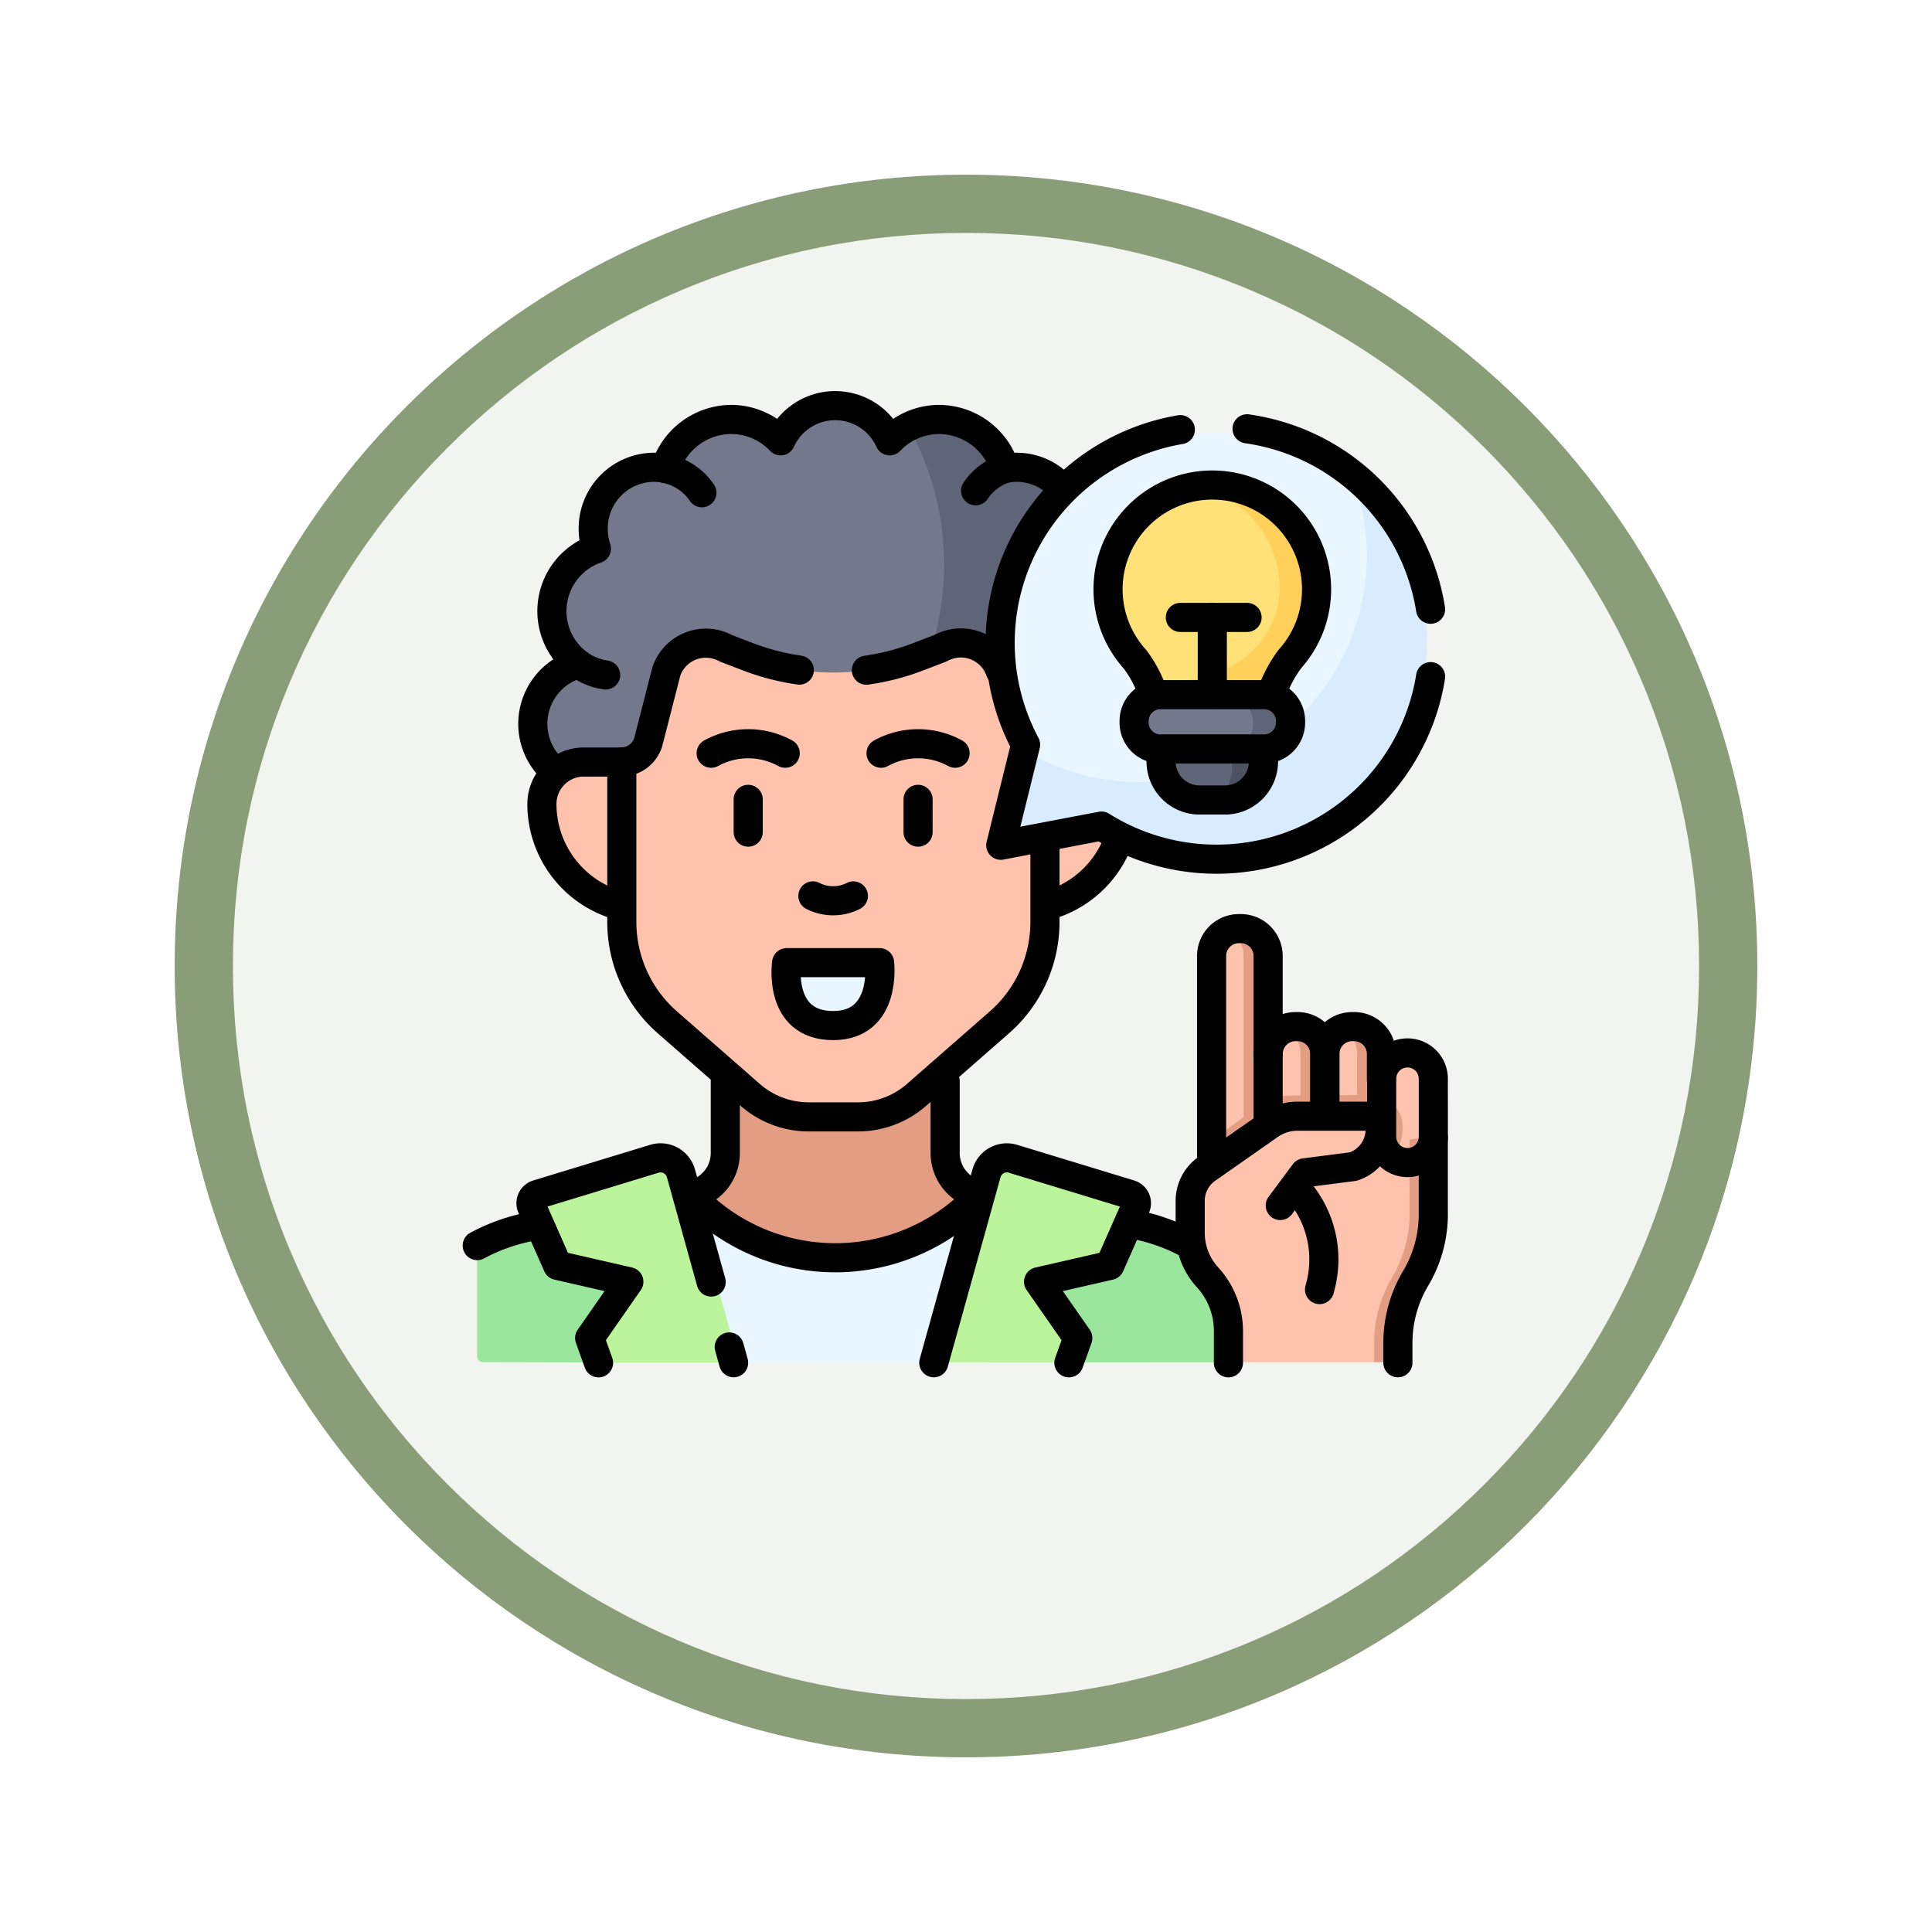 <svg xmlns="http://www.w3.org/2000/svg" xmlns:xlink="http://www.w3.org/1999/xlink" width="99.544" height="99.544" viewBox="0 0 99.544 99.544">
  <defs>
    <filter id="Trazado_904820" x="0" y="0" width="99.544" height="99.544" filterUnits="userSpaceOnUse">
      <feOffset dy="3" input="SourceAlpha"/>
      <feGaussianBlur stdDeviation="3" result="blur"/>
      <feFlood flood-opacity="0.161"/>
      <feComposite operator="in" in2="blur"/>
      <feComposite in="SourceGraphic"/>
    </filter>
  </defs>
  <g id="Grupo_1224214" data-name="Grupo 1224214" transform="translate(9 6)">
    <g id="Grupo_1173585" data-name="Grupo 1173585" transform="translate(0 0)">
      <g id="Grupo_1173428" data-name="Grupo 1173428">
        <g id="Grupo_1171958" data-name="Grupo 1171958">
          <g id="Grupo_1167341" data-name="Grupo 1167341">
            <g id="Grupo_1166792" data-name="Grupo 1166792">
              <g transform="matrix(1, 0, 0, 1, -9, -6)" filter="url(#Trazado_904820)">
                <g id="Trazado_904820-2" data-name="Trazado 904820" transform="translate(9 6)" fill="#f2f4f0">
                  <path d="M 40.772 80.044 C 35.47 80.044 30.327 79.006 25.486 76.959 C 20.81 74.981 16.61 72.149 13.003 68.542 C 9.395 64.935 6.564 60.735 4.586 56.058 C 2.538 51.218 1.5 46.075 1.5 40.772 C 1.5 35.47 2.538 30.327 4.586 25.486 C 6.564 20.81 9.395 16.61 13.003 13.003 C 16.61 9.395 20.81 6.564 25.486 4.586 C 30.327 2.538 35.47 1.5 40.772 1.5 C 46.075 1.5 51.218 2.538 56.058 4.586 C 60.735 6.564 64.935 9.395 68.542 13.003 C 72.149 16.61 74.981 20.81 76.959 25.486 C 79.006 30.327 80.044 35.47 80.044 40.772 C 80.044 46.075 79.006 51.218 76.959 56.058 C 74.981 60.735 72.149 64.935 68.542 68.542 C 64.935 72.149 60.735 74.981 56.058 76.959 C 51.218 79.006 46.075 80.044 40.772 80.044 Z" stroke="none"/>
                  <path d="M 40.772 3 C 35.672 3 30.725 3.998 26.07 5.967 C 21.573 7.869 17.533 10.593 14.063 14.063 C 10.593 17.533 7.869 21.573 5.967 26.07 C 3.998 30.725 3 35.672 3 40.772 C 3 45.873 3.998 50.819 5.967 55.474 C 7.869 59.971 10.593 64.011 14.063 67.481 C 17.533 70.951 21.573 73.675 26.07 75.577 C 30.725 77.546 35.672 78.544 40.772 78.544 C 45.873 78.544 50.819 77.546 55.474 75.577 C 59.971 73.675 64.011 70.951 67.481 67.481 C 70.951 64.011 73.675 59.971 75.577 55.474 C 77.546 50.819 78.544 45.873 78.544 40.772 C 78.544 35.672 77.546 30.725 75.577 26.07 C 73.675 21.573 70.951 17.533 67.481 14.063 C 64.011 10.593 59.971 7.869 55.474 5.967 C 50.819 3.998 45.873 3 40.772 3 M 40.772 0 C 63.29 0 81.544 18.254 81.544 40.772 C 81.544 63.29 63.29 81.544 40.772 81.544 C 18.254 81.544 -7.62939453125e-06 63.29 -7.62939453125e-06 40.772 C -7.62939453125e-06 18.254 18.254 0 40.772 0 Z" stroke="none" fill="#899e78"/>
                </g>
              </g>
            </g>
          </g>
        </g>
      </g>
    </g>
    <g id="inspire-idea_14781822_1_" data-name="inspire-idea_14781822 (1)" transform="translate(15.584 14.898)">
      <g id="Grupo_1173811" data-name="Grupo 1173811" transform="translate(0 0)">
        <path id="Trazado_1030754" data-name="Trazado 1030754" d="M118.589,345.082v-3.608a2.194,2.194,0,0,0,1.783-2.155v-6.2H131.7v6.2a2.194,2.194,0,0,0,1.783,2.155l.309,3.108Z" transform="translate(-107.591 -300.804)" fill="#e39d82"/>
        <path id="Trazado_1030755" data-name="Trazado 1030755" d="M59.608,17.266c0,7.139-3.842,15.62-13.623,12.815l-8.161-3.712a3.223,3.223,0,0,1-.212-4.766l.824-.227.57-.567a3.405,3.405,0,0,1,.682-5.841.3.3,0,0,0,.176-.349,3.233,3.233,0,0,1-.09-.761,3.146,3.146,0,0,1,3.112-3.179,3.115,3.115,0,0,1,.605.061,1.477,1.477,0,0,1,.235-.238,1.257,1.257,0,0,0,.522-1.1,3.507,3.507,0,0,1,4.913-.347.3.3,0,0,0,.444-.071,3.079,3.079,0,0,1,5.269,0,.3.3,0,0,0,.445.071,3.5,3.5,0,0,1,.7-.464C59.608,9.681,59.608,14.69,59.608,17.266Z" transform="translate(-33.791 -7.5)" fill="#73788c"/>
        <path id="Trazado_1030756" data-name="Trazado 1030756" d="M152.473,30.376a3.2,3.2,0,0,1-1.164,2.479l-9.334,5.072h-8.344l-2.991-1.36a14.662,14.662,0,0,0,10.032-21.489,3.473,3.473,0,0,1,1.58-.378,3.521,3.521,0,0,1,2.634,1.19l.164.8.593.534a3.112,3.112,0,0,1,.6-.061,3.147,3.147,0,0,1,3.113,3.179,3.25,3.25,0,0,1-.164,1.017,3.4,3.4,0,0,1,.932,5.935A3.169,3.169,0,0,1,152.473,30.376Z" transform="translate(-118.446 -13.986)" fill="#5e6577"/>
        <path id="Trazado_1030757" data-name="Trazado 1030757" d="M67.275,199.985a5.432,5.432,0,0,0,4.138-5.276h0a2.16,2.16,0,0,0-2.16-2.16H67.275l-21.761,0H43.535a2.16,2.16,0,0,0-2.16,2.16h0a5.432,5.432,0,0,0,4.138,5.276Z" transform="translate(-38.038 -174.187)" fill="#ffc3ad"/>
        <path id="Trazado_1030758" data-name="Trazado 1030758" d="M99.428,130.945a2.15,2.15,0,0,1,2.807.925,8.629,8.629,0,0,0,.72,1.094l.469.624c.2.579.641,3.286,1.254,3.286v8.242a6.875,6.875,0,0,1-2.348,5.175l-4.269,3.737a4.583,4.583,0,0,1-3.018,1.133H92.51a4.583,4.583,0,0,1-3.018-1.133l-4.269-3.737a6.875,6.875,0,0,1-2.348-5.175v-8.242a1.459,1.459,0,0,0,1.356-1l.94-3.668a2.149,2.149,0,0,1,2.96-1.242l.137.066,1.106.424a12.247,12.247,0,0,0,8.764,0l1.106-.424Z" transform="translate(-75.421 -118.511)" fill="#ffc3ad"/>
        <path id="Trazado_1030759" data-name="Trazado 1030759" d="M170.587,300c-2.354,0-2.459-2.173-2.419-2.961a.3.3,0,0,1,.3-.281H172.7a.3.3,0,0,1,.3.289C173.019,297.843,172.864,300,170.587,300Z" transform="translate(-152.245 -268.058)" fill="#eaf6ff"/>
        <path id="Trazado_1030760" data-name="Trazado 1030760" d="M14.276,439.5l-6.228-.014a.3.3,0,0,1-.3-.3v-5.53a.3.3,0,0,1,.16-.265A9.624,9.624,0,0,1,10.5,432.5l.717-.144,6.329,2.348Z" transform="translate(-7.75 -390.202)" fill="#9be69d"/>
        <path id="Trazado_1030761" data-name="Trazado 1030761" d="M297.469,435.137l-2.4,3.921-8.294.006-3-5.255c.033-.034,6.067-1.928,6.067-1.928l.41.078a9.627,9.627,0,0,1,2.712.955Z" transform="translate(-256.383 -389.77)" fill="#9be69d"/>
        <path id="Trazado_1030762" data-name="Trazado 1030762" d="M121.7,418.39l.906,4.553-3.276,3.966-9.947.011-3.773-4.159,1.407-4.348A10.188,10.188,0,0,0,121.7,418.39Z" transform="translate(-95.897 -377.619)" fill="#eaf6ff"/>
        <path id="Trazado_1030763" data-name="Trazado 1030763" d="M48.892,408.665l-2.709-9.743a1.091,1.091,0,0,0-1.368-.751l-6.023,1.836a.472.472,0,0,0-.3.644l1.271,2.877a.3.3,0,0,0,.206.17l3.1.71a.3.3,0,0,1,.178.46l-1.68,2.408a.3.3,0,0,0-.036.271l.4,1.118Z" transform="translate(-35.409 -359.363)" fill="#bbf49b"/>
        <path id="Trazado_1030764" data-name="Trazado 1030764" d="M243.879,408.447l2.713-9.754a1.09,1.09,0,0,1,1.368-.751l6.023,1.835a.473.473,0,0,1,.295.644l-1.271,2.877a.3.3,0,0,1-.206.17l-3.1.71a.3.3,0,0,0-.178.461l1.68,2.408a.3.3,0,0,1,.036.271l-.406,1.132Z" transform="translate(-220.449 -359.157)" fill="#bbf49b"/>
        <g id="Grupo_1173808" data-name="Grupo 1173808" transform="translate(36.732 26.917)">
          <path id="Trazado_1030765" data-name="Trazado 1030765" d="M389.723,387.922v3.816a11.621,11.621,0,0,1-.262,2.313,8.121,8.121,0,0,1-.94,1.691c-.6,1.012-.338,2.054-.334,3.231l-.763.487H379.9v-1.633a4.1,4.1,0,0,0-1.08-2.773,3.4,3.4,0,0,1-.892-2.292v-1.644a2.013,2.013,0,0,1,.859-1.649Z" transform="translate(-377.933 -377.091)" fill="#ffc3ad"/>
          <g id="Grupo_1173807" data-name="Grupo 1173807" transform="translate(9.178 6.407)">
            <path id="Trazado_1030766" data-name="Trazado 1030766" d="M473.038,343.99v3.783a.794.794,0,0,1-.319.71c-.238.238-1.075-.126-1.438-.123l-.647-.692-.209-2.46.687-.53a1.33,1.33,0,0,1,1.3-1.329C472.844,343.512,473.038,343.737,473.038,343.99Z" transform="translate(-470.425 -343.35)" fill="#ffc3ad"/>
            <path id="Trazado_1030767" data-name="Trazado 1030767" d="M481.548,344.67v2.99a1.332,1.332,0,0,1-2.408.782l-.085-.09a1.332,1.332,0,0,0,1.32-1.332v-2.987a1.323,1.323,0,0,0-.194-.692h.036A1.331,1.331,0,0,1,481.548,344.67Z" transform="translate(-478.198 -343.34)" fill="#ffc3ad"/>
          </g>
          <path id="Trazado_1030768" data-name="Trazado 1030768" d="M476.593,386.87v3.98a6.489,6.489,0,0,1-.913,3.319,6.493,6.493,0,0,0-.912,3.344l0,.7a.3.3,0,0,1-.3.3h-.916l0-1a6.5,6.5,0,0,1,.913-3.344,6.489,6.489,0,0,0,.913-3.319v-3.808Z" transform="translate(-464.066 -376.144)" fill="#e39d82"/>
          <path id="Trazado_1030769" data-name="Trazado 1030769" d="M391.338,281.308v10.748c0,.772-1.263,1.4-2.035,1.4l.656-1.753-.907-.863v-9.535a1.4,1.4,0,0,1,.828-1.278A1.3,1.3,0,0,1,391.338,281.308Z" transform="translate(-387.949 -279.905)" fill="#ffc3ad"/>
          <path id="Trazado_1030770" data-name="Trazado 1030770" d="M417.6,332.129v3.527c0,.569-.923,1.061-1.411,1.28a1.406,1.406,0,0,1-.831-1.28l-.343-.076V332.25l.343-.121a1.406,1.406,0,0,1,.831-1.279C417.361,331,417.6,331.561,417.6,332.129Z" transform="translate(-411.332 -325.682)" fill="#ffc3ad"/>
          <path id="Trazado_1030771" data-name="Trazado 1030771" d="M447.194,332.129v3.74c0,.568-1.027,1.06-1.515,1.279a1.4,1.4,0,0,1-.831-1.279l-.334-.213v-3.375l.334-.152a1.406,1.406,0,0,1,.831-1.279C447.009,331.031,447.194,331.561,447.194,332.129Z" transform="translate(-437.907 -325.682)" fill="#ffc3ad"/>
          <path id="Trazado_1030772" data-name="Trazado 1030772" d="M399.485,280.173v10.176a.635.635,0,0,1-1.264,0V280.173a1.407,1.407,0,0,0-.827-1.278,1.382,1.382,0,0,1,.575-.125h.112A1.407,1.407,0,0,1,399.485,280.173Z" transform="translate(-395.463 -278.77)" fill="#e39d82"/>
          <path id="Trazado_1030773" data-name="Trazado 1030773" d="M428.923,331v3.527a1.408,1.408,0,0,1-1.4,1.4h-.113a1.371,1.371,0,0,1-.573-.124,1.407,1.407,0,0,0,.831-1.28V331a1.406,1.406,0,0,0-.831-1.279,1.371,1.371,0,0,1,.573-.124h.113A1.407,1.407,0,0,1,428.923,331Z" transform="translate(-421.982 -324.556)" fill="#e39d82"/>
          <path id="Trazado_1030774" data-name="Trazado 1030774" d="M458.343,331v3.74a1.408,1.408,0,0,1-1.4,1.4h-.112a1.367,1.367,0,0,1-.573-.124,1.405,1.405,0,0,0,.83-1.279V331a1.406,1.406,0,0,0-.83-1.279,1.368,1.368,0,0,1,.573-.124h.112A1.408,1.408,0,0,1,458.343,331Z" transform="translate(-448.482 -324.556)" fill="#e39d82"/>
          <path id="Trazado_1030775" data-name="Trazado 1030775" d="M398.9,367.011a3.02,3.02,0,0,1-.064.618c-.261,1.248-2.118,1.4-3.433,1.54a4.2,4.2,0,0,0-2.487-.339c-.787.243-1.281,1.507-1.292,1.5l-2.576-1.347v-1.269l2.487-1.788a2.786,2.786,0,0,1,1.592-.518l4.129-.039A1.646,1.646,0,0,1,398.9,367.011Z" transform="translate(-387.947 -356.773)" fill="#e39d82"/>
          <path id="Trazado_1030776" data-name="Trazado 1030776" d="M390.378,380.781l1.175-1.581a.3.3,0,0,1,.2-.118l2.539-.308a2.015,2.015,0,0,0,1.389-1.933.678.678,0,0,0-.682-.663h-3.736a2.522,2.522,0,0,0-1.447.456l-3.224,2.256Z" transform="translate(-385.735 -366.513)" fill="#ffc3ad"/>
        </g>
        <g id="Grupo_1173810" data-name="Grupo 1173810" transform="translate(27.264 1.403)">
          <path id="Trazado_1030777" data-name="Trazado 1030777" d="M302.419,29.585a11.559,11.559,0,0,1-11.477,11.737c-2.094,0-6.691-1.537-7.289-3.205l.113-.456a.3.3,0,0,0-.026-.207,10.835,10.835,0,0,1,16.777-13.117A10.285,10.285,0,0,1,302.419,29.585Z" transform="translate(-282.516 -21.635)" fill="#eaf6ff"/>
          <path id="Trazado_1030778" data-name="Trazado 1030778" d="M305.172,59.287a10.851,10.851,0,0,1-16.263,6.929.3.3,0,0,0-.21-.039l-4.468.851a.3.3,0,0,1-.345-.364l.993-4.019a11.685,11.685,0,0,0,16.865-13.781A10.809,10.809,0,0,1,305.172,59.287Z" transform="translate(-283.741 -46.163)" fill="#d8ecfe"/>
          <g id="Grupo_1173809" data-name="Grupo 1173809" transform="translate(5.244 2.699)">
            <path id="Trazado_1030779" data-name="Trazado 1030779" d="M345.263,55.095c0,2.9-3.049,5.711-6.012,5.711-.449,0-.935.305-1.72-.854a6.313,6.313,0,0,0-.776-1.366,5.378,5.378,0,0,1,3.035-8.905C343.86,49.682,345.263,52.512,345.263,55.095Z" transform="translate(-335.361 -49.598)" fill="#ffe177"/>
            <path id="Trazado_1030780" data-name="Trazado 1030780" d="M364.319,54.215A5.359,5.359,0,0,1,362.95,57.8a6.493,6.493,0,0,0-1.3,3.872v.336l-5.414.017v-.3a9.089,9.089,0,0,0-.666-2.958,5.446,5.446,0,0,0,1.3.157c2.963,0,5.529-1.929,5.529-4.832a5.288,5.288,0,0,0-4.409-5.172,5.382,5.382,0,0,1,6.328,5.294Z" transform="translate(-353.563 -48.837)" fill="#ffd15b"/>
            <path id="Trazado_1030781" data-name="Trazado 1030781" d="M366.6,179.51l.842,1.644c0,.892-.534,1.644-2.456,1.644h-.422a1.615,1.615,0,0,1-1.615-1.615V179.51h3.65Z" transform="translate(-360.213 -166.544)" fill="#5e6577"/>
            <path id="Trazado_1030782" data-name="Trazado 1030782" d="M386.718,179.511v1.673A1.615,1.615,0,0,1,385.1,182.8h-1.629a1.614,1.614,0,0,0,1.614-1.615v-1.673Z" transform="translate(-378.7 -166.545)" fill="#4d5263"/>
            <path id="Trazado_1030783" data-name="Trazado 1030783" d="M353.833,160.519c0,.357.217.762,0,1a6.5,6.5,0,0,1-2.158.512H347.7a1.249,1.249,0,0,1-1.2-1.294,1.348,1.348,0,0,1,.351-.916,1.155,1.155,0,0,1,.848-.379h3.971C352.337,159.439,353.833,159.8,353.833,160.519Z" transform="translate(-345.398 -148.464)" fill="#73788c"/>
            <path id="Trazado_1030784" data-name="Trazado 1030784" d="M401.985,160.734a1.347,1.347,0,0,1-.351.915,1.156,1.156,0,0,1-.848.379h-2.175a1.154,1.154,0,0,0,.848-.379,1.347,1.347,0,0,0,.351-.915,1.25,1.25,0,0,0-1.2-1.3h2.175A1.25,1.25,0,0,1,401.985,160.734Z" transform="translate(-392.335 -148.464)" fill="#5e6577"/>
          </g>
        </g>
      </g>
      <g id="Grupo_1173820" data-name="Grupo 1173820" transform="translate(0 0)">
        <g id="Grupo_1173812" data-name="Grupo 1173812" transform="translate(3.337 18.365)">
          <path id="Trazado_1030785" data-name="Trazado 1030785" d="M45.464,200a5.432,5.432,0,0,1-4.088-5.263h0a2.16,2.16,0,0,1,2.16-2.16h1.978" transform="translate(-41.376 -192.577)" fill="none" stroke="#000" stroke-linecap="round" stroke-linejoin="round" stroke-miterlimit="10" stroke-width="1.5"/>
          <path id="Trazado_1030786" data-name="Trazado 1030786" d="M306.838,232.041a5.442,5.442,0,0,1-3.781,3.5" transform="translate(-277.091 -228.125)" fill="none" stroke="#000" stroke-linecap="round" stroke-linejoin="round" stroke-miterlimit="10" stroke-width="1.5"/>
        </g>
        <path id="Trazado_1030787" data-name="Trazado 1030787" d="M209.872,132.144a12.243,12.243,0,0,0,2.662-.689l1.106-.424.183-.086a2.149,2.149,0,0,1,2.948,1.248" transform="translate(-189.816 -118.511)" fill="none" stroke="#000" stroke-linecap="round" stroke-linejoin="round" stroke-miterlimit="10" stroke-width="1.5"/>
        <path id="Trazado_1030788" data-name="Trazado 1030788" d="M104.677,141.01v4.237a6.875,6.875,0,0,1-2.348,5.175l-4.269,3.737a4.583,4.583,0,0,1-3.018,1.133H92.51a4.583,4.583,0,0,1-3.018-1.133l-4.269-3.737a6.875,6.875,0,0,1-2.348-5.175v-8.242a1.459,1.459,0,0,0,1.356-1l.94-3.668a2.149,2.149,0,0,1,2.96-1.242l.137.066,1.106.424a12.237,12.237,0,0,0,2.646.687" transform="translate(-75.421 -118.644)" fill="none" stroke="#000" stroke-linecap="round" stroke-linejoin="round" stroke-miterlimit="10" stroke-width="1.5"/>
        <g id="Grupo_1173814" data-name="Grupo 1173814" transform="translate(12.058 17.422)">
          <g id="Grupo_1173813" data-name="Grupo 1173813">
            <path id="Trazado_1030789" data-name="Trazado 1030789" d="M184.175,262.089a2.3,2.3,0,0,1-2.086,0" transform="translate(-176.848 -254.248)" fill="none" stroke="#000" stroke-linecap="round" stroke-linejoin="round" stroke-miterlimit="10" stroke-width="1.5"/>
            <path id="Trazado_1030790" data-name="Trazado 1030790" d="M133.081,183.562a3.968,3.968,0,0,0-3.815,0" transform="translate(-129.266 -183.073)" fill="none" stroke="#000" stroke-linecap="round" stroke-linejoin="round" stroke-miterlimit="10" stroke-width="1.5"/>
            <path id="Trazado_1030791" data-name="Trazado 1030791" d="M221.3,183.562a3.968,3.968,0,0,0-3.815,0" transform="translate(-208.732 -183.073)" fill="none" stroke="#000" stroke-linecap="round" stroke-linejoin="round" stroke-miterlimit="10" stroke-width="1.5"/>
            <line id="Línea_813" data-name="Línea 813" y1="1.69" transform="translate(10.661 2.865)" fill="none" stroke="#000" stroke-linecap="round" stroke-linejoin="round" stroke-miterlimit="10" stroke-width="1.5"/>
            <line id="Línea_814" data-name="Línea 814" y1="1.69" transform="translate(1.908 2.865)" fill="none" stroke="#000" stroke-linecap="round" stroke-linejoin="round" stroke-miterlimit="10" stroke-width="1.5"/>
          </g>
          <path id="Trazado_1030792" data-name="Trazado 1030792" d="M170.587,300c-2.876,0-2.395-3.242-2.395-3.242h4.789S173.377,300,170.587,300Z" transform="translate(-164.303 -285.479)" fill="none" stroke="#000" stroke-linecap="round" stroke-linejoin="round" stroke-miterlimit="10" stroke-width="1.5"/>
        </g>
        <path id="Trazado_1030793" data-name="Trazado 1030793" d="M63.962,11.791a3.068,3.068,0,0,0-2.971-1.052A3.571,3.571,0,0,0,57.6,8.214a3.514,3.514,0,0,0-2.548,1.1,3.085,3.085,0,0,0-5.62,0,3.514,3.514,0,0,0-2.548-1.1,3.571,3.571,0,0,0-3.391,2.525,3.066,3.066,0,0,0-.605-.061,3.146,3.146,0,0,0-3.112,3.179,3.235,3.235,0,0,0,.164,1.017,3.4,3.4,0,0,0-.932,5.935,3.206,3.206,0,0,0-1.181,5.559" transform="translate(-33.795 -7.5)" fill="none" stroke="#000" stroke-linecap="round" stroke-linejoin="round" stroke-miterlimit="10" stroke-width="1.5"/>
        <path id="Trazado_1030794" data-name="Trazado 1030794" d="M61.731,142.21a3.115,3.115,0,0,1-1.4-.569" transform="translate(-55.11 -128.331)" fill="none" stroke="#000" stroke-linecap="round" stroke-linejoin="round" stroke-miterlimit="10" stroke-width="1.5"/>
        <path id="Trazado_1030795" data-name="Trazado 1030795" d="M105.6,40.2a2.953,2.953,0,0,1,1.872,1.244" transform="translate(-95.891 -36.954)" fill="none" stroke="#000" stroke-linecap="round" stroke-linejoin="round" stroke-miterlimit="10" stroke-width="1.5"/>
        <path id="Trazado_1030796" data-name="Trazado 1030796" d="M268.049,40.183a2.958,2.958,0,0,0-1.5,1.145" transform="translate(-240.867 -36.94)" fill="none" stroke="#000" stroke-linecap="round" stroke-linejoin="round" stroke-miterlimit="10" stroke-width="1.5"/>
        <path id="Trazado_1030797" data-name="Trazado 1030797" d="M301.476,32.726q-.05.314-.118.629a11.17,11.17,0,0,1-16.843,7.071l-5.186.988,1.28-5.183A11.142,11.142,0,0,1,288.581,20" transform="translate(-252.35 -18.761)" fill="none" stroke="#000" stroke-linecap="round" stroke-linejoin="round" stroke-miterlimit="10" stroke-width="1.5"/>
        <path id="Trazado_1030798" data-name="Trazado 1030798" d="M407.545,19.544q.4.057.8.144A11.154,11.154,0,0,1,417,28.841" transform="translate(-367.875 -18.349)" fill="none" stroke="#000" stroke-linecap="round" stroke-linejoin="round" stroke-miterlimit="10" stroke-width="1.5"/>
        <g id="Grupo_1173815" data-name="Grupo 1173815" transform="translate(32.507 4.104)">
          <path id="Trazado_1030799" data-name="Trazado 1030799" d="M337.692,59.652a6.343,6.343,0,0,0-.946-1.821,5.372,5.372,0,1,1,7.986-.027,6.625,6.625,0,0,0-.963,1.827" transform="translate(-335.355 -48.863)" fill="none" stroke="#000" stroke-linecap="round" stroke-linejoin="round" stroke-miterlimit="10" stroke-width="1.5"/>
          <line id="Línea_815" data-name="Línea 815" y1="3.95" transform="translate(5.372 6.818)" fill="none" stroke="#000" stroke-linecap="round" stroke-linejoin="round" stroke-miterlimit="10" stroke-width="1.5"/>
          <path id="Trazado_1030800" data-name="Trazado 1030800" d="M368.192,186.134v.611a1.985,1.985,0,0,1-1.985,1.985H364.9a1.984,1.984,0,0,1-1.985-1.985v-.611" transform="translate(-360.183 -172.513)" fill="none" stroke="#000" stroke-linecap="round" stroke-linejoin="round" stroke-miterlimit="10" stroke-width="1.5"/>
          <path id="Trazado_1030801" data-name="Trazado 1030801" d="M355.572,160.392h-5.346a1.358,1.358,0,0,1-1.358-1.358v-.08a1.358,1.358,0,0,1,1.358-1.358h5.346a1.358,1.358,0,0,1,1.358,1.358v.08A1.358,1.358,0,0,1,355.572,160.392Z" transform="translate(-347.526 -146.806)" fill="none" stroke="#000" stroke-linecap="round" stroke-linejoin="round" stroke-miterlimit="10" stroke-width="1.5"/>
          <line id="Línea_816" data-name="Línea 816" x2="3.439" transform="translate(3.724 6.81)" fill="none" stroke="#000" stroke-linecap="round" stroke-linejoin="round" stroke-miterlimit="10" stroke-width="1.5"/>
        </g>
        <path id="Trazado_1030802" data-name="Trazado 1030802" d="M346.53,432.2l.249.047a9.608,9.608,0,0,1,2.711.955" transform="translate(-312.914 -390.054)" fill="none" stroke="#000" stroke-linecap="round" stroke-linejoin="round" stroke-miterlimit="10" stroke-width="1.5"/>
        <path id="Trazado_1030803" data-name="Trazado 1030803" d="M250.768,358.351v3.7a2.194,2.194,0,0,0,1.783,2.155" transform="translate(-226.654 -323.537)" fill="none" stroke="#000" stroke-linecap="round" stroke-linejoin="round" stroke-miterlimit="10" stroke-width="1.5"/>
        <path id="Trazado_1030804" data-name="Trazado 1030804" d="M118.589,417.362h0a10.191,10.191,0,0,0,14.9,0h0" transform="translate(-107.591 -376.693)" fill="none" stroke="#000" stroke-linecap="round" stroke-linejoin="round" stroke-miterlimit="10" stroke-width="1.5"/>
        <path id="Trazado_1030805" data-name="Trazado 1030805" d="M10.9,365.76l-.39.078a9.608,9.608,0,0,0-2.755.978m12.781-8.465v3.7a2.194,2.194,0,0,1-1.783,2.155l-.114.022" transform="translate(-7.75 -323.537)" fill="none" stroke="#000" stroke-linecap="round" stroke-linejoin="round" stroke-miterlimit="10" stroke-width="1.5"/>
        <g id="Grupo_1173816" data-name="Grupo 1173816" transform="translate(2.774 38.76)">
          <path id="Trazado_1030806" data-name="Trazado 1030806" d="M44.987,404.521l-1.557-5.6a1.091,1.091,0,0,0-1.368-.751l-6.023,1.836a.472.472,0,0,0-.295.644l1.331,3.014,3.671.842-2.02,2.9.458,1.277" transform="translate(-35.703 -398.124)" fill="none" stroke="#000" stroke-linecap="round" stroke-linejoin="round" stroke-miterlimit="10" stroke-width="1.5"/>
          <line id="Línea_817" data-name="Línea 817" x1="0.226" y1="0.812" transform="translate(10.215 9.743)" fill="none" stroke="#000" stroke-linecap="round" stroke-linejoin="round" stroke-miterlimit="10" stroke-width="1.5"/>
          <path id="Trazado_1030807" data-name="Trazado 1030807" d="M244.868,408.68l2.714-9.757a1.09,1.09,0,0,1,1.368-.751l6.023,1.835a.473.473,0,0,1,.295.644l-1.331,3.014-3.671.842,2.021,2.9-.458,1.277" transform="translate(-224.113 -398.125)" fill="none" stroke="#000" stroke-linecap="round" stroke-linejoin="round" stroke-miterlimit="10" stroke-width="1.5"/>
        </g>
        <g id="Grupo_1173819" data-name="Grupo 1173819" transform="translate(36.739 26.946)">
          <g id="Grupo_1173817" data-name="Grupo 1173817" transform="translate(9.864 6.407)">
            <path id="Trazado_1030808" data-name="Trazado 1030808" d="M480.075,344.956a1.33,1.33,0,0,0-1.33-1.33h0a1.332,1.332,0,0,0-1.332,1.331v2.987a1.332,1.332,0,0,0,1.332,1.331h0a1.331,1.331,0,0,0,1.331-1.331Z" transform="translate(-477.412 -343.626)" fill="none" stroke="#000" stroke-linecap="round" stroke-linejoin="round" stroke-miterlimit="10" stroke-width="1.5"/>
            <path id="Trazado_1030809" data-name="Trazado 1030809" d="M490.831,400.563" transform="translate(-489.499 -394.913)" fill="none" stroke="#000" stroke-linecap="round" stroke-linejoin="round" stroke-miterlimit="10" stroke-width="1.5"/>
          </g>
          <g id="Grupo_1173818" data-name="Grupo 1173818" transform="translate(10.702 10.763)">
            <path id="Trazado_1030810" data-name="Trazado 1030810" d="M487.683,387.53v3.98a6.464,6.464,0,0,1-.913,3.283h0a6.5,6.5,0,0,0-.912,3.344l0,1" transform="translate(-485.858 -387.53)" fill="none" stroke="#000" stroke-linecap="round" stroke-linejoin="round" stroke-miterlimit="10" stroke-width="1.5"/>
          </g>
          <path id="Trazado_1030811" data-name="Trazado 1030811" d="M433.859,414.75a5.444,5.444,0,0,1,1.163,4.977l-.041.159" transform="translate(-428.316 -401.286)" fill="none" stroke="#000" stroke-linecap="round" stroke-linejoin="round" stroke-miterlimit="10" stroke-width="1.5"/>
          <path id="Trazado_1030812" data-name="Trazado 1030812" d="M389.115,291.2V280.46a1.407,1.407,0,0,1,1.4-1.4h.113a1.407,1.407,0,0,1,1.4,1.4v8.728" transform="translate(-388.012 -279.057)" fill="none" stroke="#000" stroke-linecap="round" stroke-linejoin="round" stroke-miterlimit="10" stroke-width="1.5"/>
          <path id="Trazado_1030813" data-name="Trazado 1030813" d="M418.532,331.3a1.407,1.407,0,0,1,1.4-1.4h.113a1.407,1.407,0,0,1,1.4,1.4v3.194" transform="translate(-414.51 -324.849)" fill="none" stroke="#000" stroke-linecap="round" stroke-linejoin="round" stroke-miterlimit="10" stroke-width="1.5"/>
          <path id="Trazado_1030814" data-name="Trazado 1030814" d="M447.947,334.456V331.3a1.407,1.407,0,0,1,1.4-1.4h.113a1.407,1.407,0,0,1,1.4,1.4v1.34" transform="translate(-441.006 -324.849)" fill="none" stroke="#000" stroke-linecap="round" stroke-linejoin="round" stroke-miterlimit="10" stroke-width="1.5"/>
          <path id="Trazado_1030815" data-name="Trazado 1030815" d="M382.641,381.07l1.251-1.683,2.507-.323a2.015,2.015,0,0,0,1.389-1.914.682.682,0,0,0-.682-.681h-3.577a2.521,2.521,0,0,0-1.447.456l-3.224,2.256a2.014,2.014,0,0,0-.859,1.65v1.644a3.393,3.393,0,0,0,.892,2.292,4.1,4.1,0,0,1,1.079,2.774v1.633" transform="translate(-377.999 -366.802)" fill="none" stroke="#000" stroke-linecap="round" stroke-linejoin="round" stroke-miterlimit="10" stroke-width="1.5"/>
        </g>
      </g>
    </g>
  </g>
</svg>
